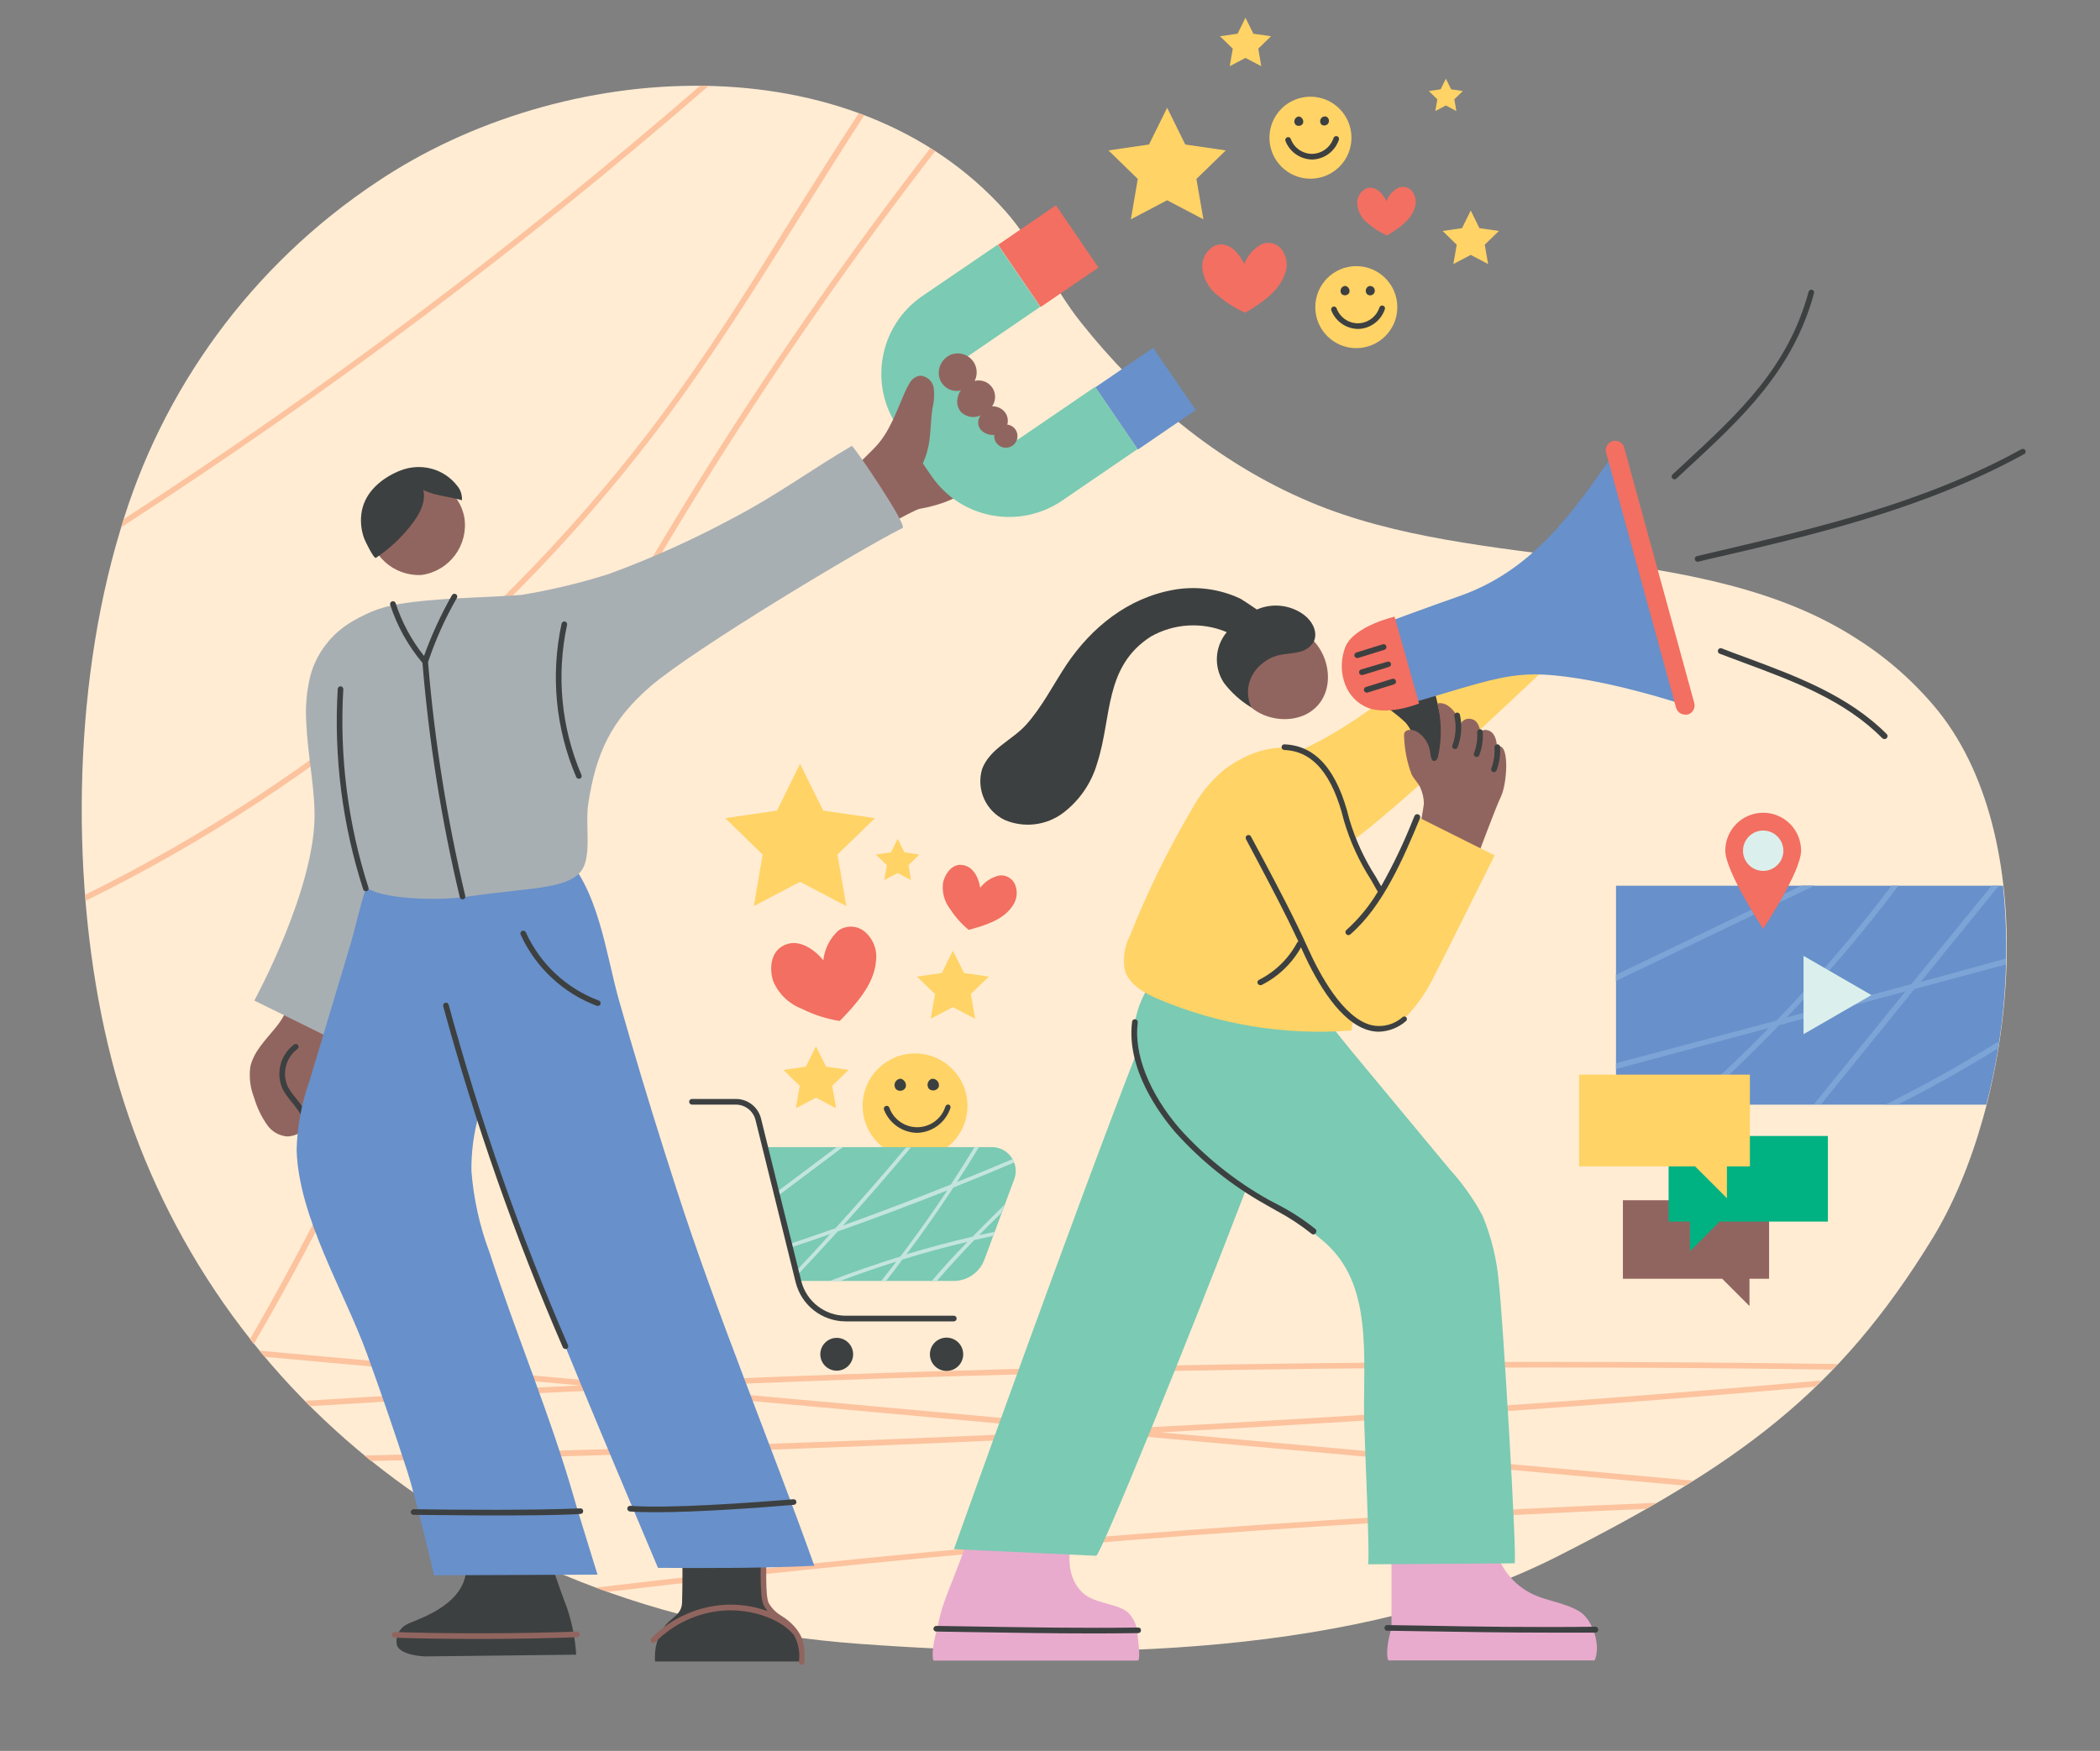 <svg overflow="hidden" viewBox="0, 0, 256, 213.49" id="9890f9c8-d443-4f24-84e6-8de53ec82c8b" xmlns="http://www.w3.org/2000/svg" xmlns:xlink="http://www.w3.org/1999/xlink" xmlns:xml="http://www.w3.org/XML/1998/namespace" version="1.1"><rect x="0" y="0" width="256" height="213.49" fill="#808080" stroke="none"/><defs /><g id="Layer_3"><g id="Layer_4"><path d="M14.62 64.8 C8.76 84.2 8.62 108.26 13.14 127.31 C22.14 165.44 54.95 196.8 104.77 200.44 C133.1 202.5 165.77 201.94 189.77 189.82 C211.92 178.59 224.06 169.82 235.59 150.98 C245.52 134.77 249.32 103.1 236.32 86.75 C233.469 83.237 230.061 80.217 226.23 77.81 C207.45 65.75 180.44 69.93 159.8 61.25 C148.16 56.36 138.88 48.25 131.8 39.35 C128.36 35.06 126.21 29.86 122.59 25.77 C104 4.91 68.53 7 45.93 22.2 C30.793 32.26 19.702 47.35 14.62 64.8 z" style="fill:#FFECD3;" /><path d="M74.05 194.1 C116.05 189.1 158.38 185.75 200.65 183.98 L201.94 183.24 C158.76 185.01 115.55 188.47 72.61 193.58 z" style="fill:#FCC39E;" /><path d="M223.37 167 C223.59 166.78 223.8 166.55 224.02 166.32 C174.7 165.59 125.08 166.38 75.71 168.69 L31.62 164.69 L32.24 165.44 L70.72 168.93 C59.513 169.477 48.317 170.103 37.13 170.81 L37.78 171.46 C50.393 170.667 63.033 169.973 75.7 169.38 L131.7 174.47 C103.98 175.803 74.88 176.803 44.4 177.47 L45.22 178.14 C77.22 177.473 107.68 176.393 136.6 174.9 L205.38 181.15 L206.38 180.54 L141.48 174.65 C169.4 173.177 195.993 171.323 221.26 169.09 L222.04 168.33 C195.047 170.717 166.58 172.677 136.64 174.21 L80.76 169.14 C128.25 167 176 166.31 223.37 167 z" style="fill:#FCC39E;" /><path d="M85.37 10.44 C63.194 29.669 39.708 47.332 15.08 63.3 C14.97 63.64 14.87 63.99 14.76 64.3 C39.878 48.063 63.818 30.071 86.4 10.46 z" style="fill:#FCC39E;" /><path d="M65.25 95.35 C79.072 68.249 95.392 42.498 114 18.43 L113.41 18.06 C94.801 42.138 78.474 67.895 64.64 95 C60.4 103.36 56.31 112 52.35 120.3 C45.53 134.67 38.58 149.3 30.47 163.3 C30.62 163.5 30.77 163.69 30.93 163.88 C39.11 149.88 46.11 135.1 52.93 120.64 C56.93 112.27 61 103.66 65.25 95.35 z" style="fill:#FCC39E;" /><path d="M83.13 48.38 C88.13 41.38 92.83 33.93 97.35 26.7 C99.98 22.5 102.64 18.25 105.35 14.06 L104.69 13.81 C101.96 17.97 99.33 22.17 96.69 26.34 C92.25 33.55 87.59 41 82.57 48 C63.87 73.968 39.081 94.948 10.38 109.1 L10.44 109.84 C39.349 95.634 64.315 74.525 83.13 48.38 z" style="fill:#FCC39E;" /><path d="M244.18 108 L197 108 L197 134.7 L242.14 134.7 C244.398 125.991 245.089 116.951 244.18 108 z" style="fill:#6890CA;" /><path d="M231.39 134.68 C235.543 132.567 239.6 130.287 243.56 127.84 L243.71 126.94 C239.21 129.74 234.59 132.32 229.85 134.68 z" style="fill:#7CA4D6;" /><path d="M234.15 119.72 L243.67 108 L242.78 108 L233 120 L217.8 124.06 C222.644 118.97 227.195 113.608 231.43 108 L230.57 108 C226.225 113.746 221.551 119.235 216.57 124.44 L197 129.64 L197 130.35 L215.62 125.35 C212.487 128.557 209.24 131.657 205.88 134.65 L206.88 134.65 C210.34 131.563 213.673 128.35 216.88 125.01 L232.26 120.9 L221.12 134.65 L222 134.65 L233.38 120.6 L244.52 117.6 C244.52 117.36 244.52 117.12 244.52 116.88 z" style="fill:#7CA4D6;" /><path d="M219.62 107.98 L196.99 118.86 L196.99 119.62 L221.21 107.98 L219.62 107.98 z" style="fill:#7CA4D6;" /><path d="M228.13 121.33 L219.86 116.55 L219.86 126.1 L228.13 121.33 z" style="fill:#DBF0EC;" /><path d="M215.66 146.35 L197.84 146.35 L197.84 155.92 L209.94 155.92 L213.27 159.25 L213.27 155.92 L215.66 155.92 L215.66 146.35 z" style="fill:#91655F;" /><path d="M203.41 138.51 L222.83 138.51 L222.83 148.95 L209.64 148.95 L206.02 152.57 L206.02 148.95 L203.41 148.95 L203.41 138.51 z" style="fill:#00B282;" /><path d="M213.32 131.03 L192.5 131.03 L192.5 142.22 L206.64 142.22 L210.52 146.1 L210.52 142.22 L213.32 142.22 L213.32 131.03 z" style="fill:#FFD365;" /><path d="M219.56 103.72 C219.56 106.28 214.94 113.26 214.94 113.26 C214.94 113.26 210.32 106.26 210.32 103.72 C210.32 101.168 212.388 99.1 214.94 99.1 C217.492 99.1 219.56 101.168 219.56 103.72 z" style="fill:#F26F61;" /><path d="M217.4 103.72 C217.406 105.079 216.309 106.184 214.95 106.19 C213.591 106.196 212.486 105.099 212.48 103.74 C212.475 102.381 213.571 101.276 214.93 101.27 C214.933 101.27 214.937 101.27 214.94 101.27 C216.295 101.27 217.394 102.365 217.4 103.72 z" style="fill:#DBF0EC;" /><path d="M169.63 198.51 C169.63 197.51 169.63 196.15 169.63 194.82 C169.63 191.82 169.63 188.82 169.63 188.37 L182.2 188.46 C182.754 191.113 184.541 193.342 187.01 194.46 C188.77 195.25 190.82 195.46 192.5 196.46 C194.18 197.46 195.2 200.66 194.39 202.46 L169.23 202.46 C168.81 201.23 169.54 198.82 169.63 198.51 z" style="fill:#E8ABCD;" /><path d="M194.47 198.35 C187.37 198.44 180.12 198.35 173.12 198.21 L169.18 198.15 C168.989 198.117 168.809 198.246 168.776 198.436 C168.743 198.627 168.872 198.807 169.062 198.84 C169.101 198.847 169.141 198.847 169.18 198.84 L173.11 198.9 C178.31 198.99 183.64 199.07 188.94 199.07 C190.79 199.07 192.65 199.07 194.49 199.07 C194.679 199.065 194.83 198.909 194.83 198.72 C194.847 198.533 194.709 198.368 194.522 198.351 C194.505 198.349 194.487 198.349 194.47 198.35 z" style="fill:#3D4040;" /><path d="M114.29 198.47 L114.29 198.47 C114.471 197.42 114.739 196.386 115.09 195.38 C115.85 193.23 117.52 189.38 118.09 187.16 C119.79 187.38 128.09 188.1 130.47 188.27 C130.24 190.47 130.31 192.42 131.78 194.01 C133.25 195.6 135.89 195.37 137.47 196.57 C138.226 197.316 138.66 198.328 138.68 199.39 C138.68 199.66 139.12 202.48 138.68 202.48 L113.78 202.48 C113.43 201.14 114.29 198.47 114.29 198.47 z" style="fill:#E8ABCD;" /><path d="M133.26 199.17 C128.32 199.17 123.52 199.09 118.52 199.01 L114.13 198.94 C113.941 198.935 113.79 198.779 113.79 198.59 C113.805 198.405 113.955 198.259 114.14 198.25 L118.53 198.32 C125.36 198.43 131.81 198.54 138.74 198.45 C138.916 198.433 139.072 198.562 139.089 198.738 C139.091 198.755 139.091 198.773 139.09 198.79 C139.09 198.978 138.938 199.13 138.75 199.13 C136.89 199.16 135.06 199.17 133.26 199.17 z" style="fill:#3D4040;" /><path d="M182.73 156.58 C182.509 153.708 181.834 150.89 180.73 148.23 C179.633 146.19 178.29 144.292 176.73 142.58 C172.77 137.82 168.817 133.057 164.87 128.29 C161.21 123.88 159.19 120.4 153.87 117.91 C150.61 116.38 146.65 114.78 143.37 116.91 C140.729 118.666 138.922 121.427 138.37 124.55 C138.136 125.909 138.163 127.301 138.45 128.65 C131.09 147.5 116.88 187.22 116.29 188.89 L133.63 189.7 C134.14 189.7 144.69 163.84 151.93 144.94 C152.42 145.28 152.93 145.59 153.37 145.94 C156.26 147.79 159.32 149.45 161.83 151.79 C162.04 152 162.25 152.2 162.45 152.42 C167.56 157.96 166.01 166.94 166.33 174.12 C166.33 175.2 167.06 190.74 166.75 190.74 L184.63 190.62 C185 190.54 183.15 159.86 182.73 156.58 z" style="fill:#7BCAB3;" /><path d="M160.11 150.52 C160.025 150.519 159.943 150.487 159.88 150.43 C158.547 149.365 157.118 148.428 155.61 147.63 L154.26 146.86 C150.133 144.545 146.416 141.565 143.26 138.04 C141.42 135.91 137.26 130.34 138.01 124.57 C138.035 124.384 138.207 124.254 138.393 124.279 C138.395 124.279 138.398 124.28 138.4 124.28 C138.586 124.306 138.718 124.473 138.7 124.66 C138.19 128.47 140.09 133.3 143.78 137.59 C146.891 141.056 150.55 143.988 154.61 146.27 L156 147 C157.549 147.817 159.016 148.782 160.38 149.88 C160.507 150.015 160.507 150.225 160.38 150.36 C160.319 150.452 160.22 150.511 160.11 150.52 z" style="fill:#3D4040;" /><path d="M190.82 79.2 C183.47 86.2 164 104.58 162.82 103.51 C161.28 102.1 155.06 92.76 156.27 92.37 C163.73 89.91 173.22 82.11 180.32 75.37 C183.4 72.42 192.25 77.83 190.82 79.2 z" style="fill:#FFD365;" /><path d="M174.14 94.42 C174.27 94.76 176.64 94.07 176.88 94.03 C176.292 90.327 175.517 86.655 174.56 83.03 C172.004 83.538 169.479 84.196 167 85 C168.561 85.837 170.009 86.868 171.31 88.07 C172.5 89.33 173.92 93.74 174.14 94.42 z" style="fill:#3D4040;" /><path d="M157.55 76.67 L157.17 76.6 C153.28 76.06 149.68 80.6 151.08 84.26 C152.48 87.92 158.18 88.92 160.72 85.92 C163.26 82.92 161.39 77.46 157.55 76.67 z" style="fill:#91655F;" /><path d="M159 75 C157.336 73.749 155.129 73.489 153.22 74.32 C152.36 73.73 151.34 73.06 151.15 72.97 C148.607 71.787 145.759 71.424 143 71.93 C137.49 72.93 133.07 76.49 130 81.06 C128.41 83.46 127 86.26 125.07 88.39 C123.38 90.25 120.68 91.27 119.73 93.75 C118.981 96.229 120.159 98.883 122.5 99.99 C124.848 100.982 127.547 100.655 129.59 99.13 C131.612 97.595 133.079 95.443 133.77 93 C135.57 87.4 134.58 81.31 140.27 77.63 C143.108 76.01 146.54 75.806 149.55 77.08 C148.077 78.835 147.934 81.35 149.2 83.26 C150.112 84.464 151.246 85.482 152.54 86.26 C151.695 84.432 152.202 82.264 153.77 81 C154.376 80.464 155.104 80.083 155.89 79.89 C156.67 79.71 157.48 79.7 158.25 79.52 C159.046 79.393 159.745 78.921 160.16 78.23 C160.68 77.09 160 75.77 159 75 z" style="fill:#3D4040;" /><path d="M182.79 91 C182.26 91 182.52 92.29 182.46 92.36 C182.4 92.43 183 89 181 89 C180 89 180.46 91.7 180.54 91 C180.67 89.7 180.43 88 179.54 87.73 C178.958 87.475 178.28 87.739 178.025 88.321 C178.008 88.36 177.993 88.399 177.98 88.44 C177.858 87.687 177.509 86.989 176.98 86.44 C175.98 85.44 175.23 85.8 175.23 85.79 C175.748 87.888 175.779 90.078 175.32 92.19 C175.292 92.345 175.23 92.491 175.14 92.62 C175.044 92.757 174.871 92.818 174.71 92.77 C174.41 92.66 174.36 91.77 174.31 91.52 C174.205 90.941 173.95 90.4 173.57 89.95 C173.408 89.74 173.216 89.554 173 89.4 C172.783 89.227 172.53 89.104 172.26 89.04 C171.87 88.94 171.31 88.98 171.18 89.44 C171.145 89.638 171.145 89.841 171.18 90.04 C171.246 91.538 171.549 93.017 172.08 94.42 C172.37 95 172.85 95.42 173.13 96.01 C173.42 96.637 173.573 97.319 173.58 98.01 C173.294 100.083 172.815 102.126 172.15 104.11 C173.32 104.43 179.43 106.2 179.47 106.11 C180.35 103.84 182.24 98.68 182.98 97.11 C183.72 95.54 184 91 182.79 91 z" style="fill:#91655F;" /><path d="M177.55 86.9 C177.366 86.939 177.249 87.12 177.289 87.303 C177.289 87.306 177.29 87.308 177.29 87.31 C177.561 88.501 177.478 89.746 177.05 90.89 C176.983 91.066 177.071 91.262 177.247 91.329 C177.248 91.329 177.249 91.33 177.25 91.33 C177.289 91.34 177.331 91.34 177.37 91.33 C177.513 91.334 177.642 91.245 177.69 91.11 C178.176 89.833 178.27 88.441 177.96 87.11 C177.899 86.944 177.721 86.853 177.55 86.9 z" style="fill:#3D4040;" /><path d="M180.76 89.25 C180.767 89.073 180.629 88.925 180.453 88.918 C180.435 88.917 180.417 88.918 180.4 88.92 C180.211 88.931 180.064 89.09 180.07 89.28 C180.131 90.158 179.998 91.039 179.68 91.86 C179.621 92.042 179.719 92.238 179.9 92.3 L180.01 92.3 C180.157 92.298 180.287 92.207 180.34 92.07 C180.674 91.169 180.817 90.209 180.76 89.25 z" style="fill:#3D4040;" /><path d="M182.87 91.09 C182.877 90.913 182.739 90.765 182.563 90.758 C182.545 90.757 182.527 90.758 182.51 90.76 C182.321 90.771 182.174 90.93 182.18 91.12 C182.241 91.997 182.111 92.877 181.8 93.7 C181.735 93.876 181.825 94.072 182.001 94.137 C182.004 94.138 182.007 94.139 182.01 94.14 L182.12 94.14 C182.267 94.138 182.397 94.047 182.45 93.91 C182.784 93.009 182.927 92.049 182.87 91.09 z" style="fill:#3D4040;" /><path d="M172.68 99.54 C171.41 102.7 169.961 105.785 168.34 108.78 C166.511 105.938 165.088 102.855 164.11 99.62 C163.656 97.349 162.684 95.214 161.27 93.38 C160.674 92.7 159.932 92.163 159.1 91.81 C156.1 90.33 152.24 91.62 149.28 93.81 C147.614 95.199 146.232 96.897 145.21 98.81 C142.348 103.691 139.861 108.782 137.77 114.04 C137.082 115.343 136.853 116.841 137.12 118.29 C137.65 120.08 139.5 121.1 141.22 121.83 C148.645 124.965 156.714 126.275 164.75 125.65 C164.83 125.17 164.9 124.71 164.97 124.24 C165.896 124.965 167.034 125.369 168.21 125.39 C169.042 125.356 169.846 125.078 170.52 124.59 C170.932 124.34 171.314 124.045 171.66 123.71 C172.894 122.363 173.931 120.848 174.74 119.21 C175.47 117.84 182.2 104.3 182.2 104.3 z" style="fill:#FFD365;" /><path d="M196.93 55 C191.79 62.45 186.87 69.54 177.93 72.68 C175.02 73.68 168.62 76.05 168.62 76.05 L171.74 85.81 C171.74 85.81 176.29 84.49 177.87 84 C181.32 83 184.43 82.07 188.05 82.25 C195.45 82.61 205.41 85.98 205.41 85.98 z" style="fill:#6890CA;" /><path d="M164 78.89 C163 81.47 163.73 84.79 166.34 86.12 C168.95 87.45 172.99 85.78 172.99 85.78 L170 75.19 C170 75.19 165.06 76.32 164 78.89 z" style="fill:#F26F61;" /><path d="M221.14 35.75 C221.19 35.568 221.082 35.38 220.9 35.33 C220.718 35.28 220.53 35.388 220.48 35.57 C217.96 44.84 212.05 50.3 205.21 56.63 L203.88 57.86 C203.747 57.996 203.747 58.214 203.88 58.35 C204.016 58.483 204.234 58.483 204.37 58.35 L205.7 57.11 C212.31 51 218.57 45.21 221.14 35.75 z" style="fill:#3D4040;" /><path d="M246.9 54.91 C246.808 54.743 246.599 54.681 246.43 54.77 C234.34 61.41 221.43 64.4 207.87 67.57 L206.87 67.81 C206.691 67.843 206.572 68.014 206.604 68.194 C206.606 68.202 206.608 68.211 206.61 68.22 C206.643 68.376 206.78 68.489 206.94 68.49 L207 68.49 L208 68.25 C221.06 65.25 234.56 62.07 246.73 55.38 C246.903 55.307 246.984 55.108 246.912 54.935 C246.908 54.926 246.904 54.918 246.9 54.91 z" style="fill:#3D4040;" /><path d="M212.79 80.15 C211.79 79.79 210.86 79.44 209.92 79.07 C209.748 78.983 209.537 79.052 209.45 79.224 C209.362 79.397 209.432 79.607 209.604 79.695 C209.625 79.705 209.647 79.714 209.67 79.72 L212.55 80.8 C218.62 83.05 224.89 85.38 229.46 90.01 C229.527 90.075 229.617 90.111 229.71 90.11 C229.819 90.124 229.928 90.083 230 90 C230.135 89.87 230.139 89.655 230.009 89.519 C230.006 89.516 230.003 89.513 230 89.51 C225.28 84.78 218.93 82.43 212.79 80.15 z" style="fill:#3D4040;" /><path d="M169 78.79 C168.954 78.614 168.773 78.509 168.597 78.555 C168.591 78.557 168.586 78.558 168.58 78.56 L165.35 79.56 C165.17 79.618 165.068 79.808 165.12 79.99 C165.161 80.137 165.298 80.236 165.45 80.23 L165.55 80.23 L168.77 79.23 C168.955 79.173 169.058 78.977 169.001 78.792 C169 78.791 169 78.791 169 78.79 z" style="fill:#3D4040;" /><path d="M169.57 80.91 C169.512 80.73 169.322 80.628 169.14 80.68 L165.92 81.63 C165.74 81.688 165.638 81.878 165.69 82.06 C165.731 82.208 165.866 82.311 166.02 82.31 L166.11 82.31 L169.34 81.31 C169.506 81.253 169.605 81.082 169.57 80.91 z" style="fill:#3D4040;" /><path d="M170.16 83 C170.102 82.82 169.912 82.718 169.73 82.77 L166.5 83.77 C166.318 83.834 166.221 84.034 166.285 84.216 C166.333 84.351 166.457 84.444 166.6 84.45 L166.7 84.45 L169.92 83.45 C170.103 83.407 170.216 83.223 170.172 83.041 C170.169 83.027 170.165 83.013 170.16 83 z" style="fill:#3D4040;" /><path d="M206.53 85.69 L198.03 54.69 C197.921 54.064 197.326 53.645 196.7 53.754 C196.075 53.862 195.655 54.458 195.764 55.083 C195.776 55.154 195.795 55.223 195.82 55.29 L204.32 86.29 C204.455 86.786 204.906 87.13 205.42 87.13 C205.523 87.145 205.627 87.145 205.73 87.13 C206.343 86.963 206.705 86.332 206.538 85.719 C206.536 85.709 206.533 85.7 206.53 85.69 z" style="fill:#F26F61;" /><path d="M171 124 C169.967 124.931 168.547 125.304 167.19 125 C163.74 124.16 160.87 118.8 159.47 115.68 C157.81 111.99 155.89 108.36 154.02 104.84 L152.5 102 C152.416 101.832 152.212 101.764 152.044 101.848 C152.043 101.849 152.041 101.849 152.04 101.85 C151.869 101.939 151.802 102.149 151.89 102.32 C152.38 103.26 152.89 104.19 153.38 105.13 C155.04 108.27 156.75 111.51 158.28 114.79 C158.217 114.82 158.164 114.869 158.13 114.93 C157.089 116.877 155.477 118.458 153.51 119.46 C153.334 119.525 153.244 119.721 153.309 119.897 C153.309 119.898 153.31 119.899 153.31 119.9 C153.362 120.031 153.489 120.118 153.63 120.12 L153.76 120.12 C155.8 119.105 157.487 117.498 158.6 115.51 L158.8 115.96 C160.58 119.9 163.44 124.79 166.99 125.66 C167.346 125.75 167.712 125.797 168.08 125.8 C169.294 125.765 170.46 125.313 171.38 124.52 C171.529 124.406 171.557 124.192 171.443 124.043 C171.442 124.042 171.441 124.041 171.44 124.04 C171.321 123.924 171.138 123.907 171 124 z" style="fill:#3D4040;" /><path d="M172.89 99.3 C172.716 99.23 172.517 99.309 172.44 99.48 L172.31 99.78 C171.191 102.628 169.874 105.395 168.37 108.06 C168.16 107.68 167.94 107.3 167.72 106.92 C166.321 104.751 165.236 102.394 164.5 99.92 C163.03 93.92 160.44 90.92 156.59 90.76 C156.408 90.743 156.248 90.877 156.231 91.059 C156.23 91.069 156.23 91.079 156.23 91.09 C156.224 91.28 156.371 91.439 156.56 91.45 C160.07 91.58 162.45 94.45 163.84 100.09 C164.586 102.624 165.691 105.038 167.12 107.26 C167.39 107.72 167.65 108.19 167.91 108.65 L167.97 108.72 C166.93 110.474 165.629 112.059 164.11 113.42 C163.978 113.553 163.978 113.767 164.11 113.9 C164.176 113.975 164.27 114.019 164.37 114.02 C164.454 114.023 164.536 113.994 164.6 113.94 C168.6 110.52 171.14 104.47 172.99 100.05 L173.11 99.75 C173.178 99.575 173.092 99.378 172.917 99.309 C172.908 99.306 172.899 99.303 172.89 99.3 z" style="fill:#3D4040;" /><path d="M32.62 137.24 C33.183 138.008 34.051 138.493 35 138.57 C36.17 138.554 37.224 137.859 37.7 136.79 C38.37 135.45 41.21 122.16 41.12 122.13 L35.69 120.41 C35.483 122.258 34.723 124.001 33.51 125.41 C32.35 126.84 30.91 128.23 30.51 130.11 C30.345 131.387 30.51 132.685 30.99 133.88 C31.34 135.084 31.891 136.22 32.62 137.24 z" style="fill:#91655F;" /><path d="M36.74 134.77 C36.53 134.47 36.31 134.19 36.08 133.91 C35.727 133.501 35.41 133.062 35.13 132.6 C34.328 130.958 34.811 128.977 36.28 127.89 C36.424 127.766 36.439 127.549 36.315 127.405 C36.191 127.261 35.974 127.246 35.83 127.37 C34.108 128.674 33.562 131.02 34.53 132.95 C34.827 133.439 35.161 133.903 35.53 134.34 C35.75 134.61 35.97 134.88 36.17 135.17 C36.704 135.808 36.97 136.63 36.91 137.46 C36.88 137.65 37.01 137.829 37.2 137.86 L37.2 137.86 C37.37 137.862 37.515 137.738 37.54 137.57 C37.647 136.568 37.36 135.564 36.74 134.77 z" style="fill:#3D4040;" /><path d="M37.34 88.18 C37.5 91.76 38.25 95.47 38.34 98.79 C38.67 108 31 122 31 122 C31 122 41.71 127.26 42.64 127.77 C42.78 127.84 47.7 113.37 48.17 111.67 C49.99 105.01 51.55 73.93 47.17 74.37 C42.721 74.889 39.031 78.053 37.84 82.37 C37.375 84.269 37.207 86.229 37.34 88.18 z" style="fill:#A8AFB3;" /><path d="M114.39 50.74 L119.31 58.23 C119.31 58.23 118.12 60.97 112.09 62.05 C111.31 62.19 104.91 65.87 104.91 65.87 L102.59 62.32 z" style="fill:#91655F;" /><rect x="135.34" y="43.98" width="8.54" height="9.19" transform="matrix(0.826, -0.564, 0.564, 0.826, -3.07, 87.23)" style="fill:#6890CA;" /><rect x="123.48" y="26.61" width="8.54" height="9.19" transform="matrix(0.826, -0.564, 0.564, 0.826, 4.67, 77.51)" style="fill:#F26F61;" /><path d="M112.43 36.1 C107.21 39.68 105.869 46.807 109.43 52.04 L113.55 58.04 C117.123 63.264 124.252 64.606 129.48 61.04 L138.68 54.75 L133.5 47.17 L124.3 53.45 C123.26 54.157 121.846 53.893 121.13 52.86 L117.02 46.86 C116.314 45.824 116.578 44.412 117.61 43.7 L126.81 37.41 L121.63 29.83 z" style="fill:#7BCAB3;" /><path d="M110.87 46.74 C111.125 46.253 111.589 45.91 112.13 45.81 C112.989 45.831 113.708 46.469 113.83 47.32 C113.927 48.15 113.872 48.99 113.67 49.8 C113.44 51.31 113.49 52.85 113.19 54.35 C112.37 58.54 109.37 60.35 106.06 62.45 C105.62 61.72 103.67 58.74 103.24 57.81 C104.42 56.81 105.48 55.75 106.56 54.66 C108.48 52.74 109.32 50.01 110.43 47.56 C110.559 47.278 110.706 47.004 110.87 46.74 z" style="fill:#91655F;" /><path d="M49.5 198.12 C48.608 198.617 48.158 199.648 48.4 200.64 C48.85 201.86 51.77 201.97 51.77 201.97 L70.24 201.76 C70.123 199.829 69.75 197.922 69.13 196.09 C67.272 191.149 65.683 186.112 64.37 181 C62.69 181 55.17 181.51 55.17 181.51 C55.17 181.51 57.07 189.88 56.79 191.83 C56.18 196.09 50.33 197.57 49.5 198.12 z" style="fill:#3D4040;" /><path d="M58.29 199.84 C54.74 199.84 51.21 199.79 48.09 199.69 C47.901 199.679 47.754 199.52 47.76 199.33 C47.765 199.146 47.916 199 48.1 199 L48.1 199 C54.9 199.22 63.62 199.2 70.32 198.94 C70.507 198.929 70.668 199.072 70.68 199.259 C70.68 199.263 70.68 199.266 70.68 199.27 C70.68 199.461 70.531 199.619 70.34 199.63 C66.72 199.77 62.49 199.84 58.29 199.84 z" style="fill:#91655F;" /><path d="M93.08 194.63 C93.079 195.048 93.178 195.459 93.37 195.83 C93.883 196.531 94.573 197.083 95.37 197.43 C98.13 198.9 97.67 202.59 97.67 202.59 L79.86 202.59 C79.715 200.994 80.175 199.402 81.15 198.13 C82.02 197.13 83.15 196.82 83.15 195.29 C83.26 191.74 83.15 183.97 83.15 183.97 L93.15 184.24 C92.91 184.22 93.08 194.48 93.08 194.63 z" style="fill:#3D4040;" /><path d="M96.79 198.27 C96.352 197.801 95.854 197.391 95.31 197.05 C94.636 196.671 94.079 196.114 93.7 195.44 C93.29 194.6 93.4 190.85 93.48 188.12 C93.48 186.43 93.57 184.98 93.48 184.12 C93.481 183.943 93.339 183.799 93.162 183.798 C93.148 183.797 93.134 183.798 93.12 183.8 C92.938 183.805 92.794 183.956 92.799 184.139 C92.799 184.146 92.799 184.153 92.8 184.16 C92.8 184.96 92.8 186.47 92.8 188.07 C92.69 191.96 92.65 194.79 93.09 195.71 C93.219 195.972 93.38 196.217 93.57 196.44 C91.875 195.836 90.076 195.578 88.28 195.68 C84.928 195.908 81.774 197.352 79.41 199.74 C79.275 199.87 79.27 200.085 79.401 200.221 C79.404 200.224 79.407 200.227 79.41 200.23 C79.475 200.291 79.561 200.327 79.65 200.33 C79.745 200.328 79.834 200.288 79.9 200.22 C82.145 197.95 85.144 196.581 88.33 196.37 C91.57 196.17 95.07 197.37 96.65 199.22 C96.673 199.251 96.704 199.275 96.74 199.29 C97.328 200.301 97.557 201.482 97.39 202.64 C97.379 202.822 97.517 202.978 97.699 202.989 C97.706 202.99 97.713 202.99 97.72 202.99 L97.72 202.99 C97.908 202.996 98.064 202.848 98.07 202.66 C98.07 202.66 98.07 202.66 98.07 202.66 C98.14 200.77 98 199.62 96.79 198.27 z" style="fill:#91655F;" /><path d="M82.47 145 L80.94 140.22 C79.04 134.22 77.22 128.163 75.48 122.05 C73.83 116.27 73 108.22 68.4 103.86 C65.56 101.17 50.68 100.62 48.09 102.57 C44.78 105.07 43.87 111.33 42.72 115.16 L37.72 131.83 C36.753 134.535 36.226 137.378 36.16 140.25 C36.42 148.48 41.97 157.45 44.74 165.09 C46.467 169.85 48.11 174.637 49.67 179.45 C50.62 182.38 52.92 192.08 52.92 192.08 L72.84 192 C72.84 192 70.33 183.9 70.1 183.07 C67.18 172.77 62.97 162.9 59.68 152.72 C58.478 149.534 57.734 146.195 57.47 142.8 C57.438 140.475 57.745 138.157 58.38 135.92 C60.16 141.46 61.63 145.92 62.05 146.92 C67.81 161.92 73.88 176.15 80.21 191.17 C86.12 191.22 93.21 191.22 99.27 190.92 C93.92 175.92 87.37 160.21 82.47 145 z" style="fill:#6890CA;" /><path d="M103.85 54.36 C98.74 57.36 94.73 60.36 89.46 63.12 C84.539 65.778 79.432 68.077 74.18 70 C70.702 71.1 67.15 71.949 63.55 72.54 C59.2 72.87 54.78 72.87 50.47 73.39 C49.82 73.47 49.17 73.56 48.53 73.67 C46.332 74.026 44.245 74.881 42.43 76.17 C40.61 77.78 41.43 83.31 41.43 85.65 C41.28 90.73 43.81 107.27 44.56 108.09 C45.91 109.54 52.92 109.92 56.88 109.34 C65.17 108.1 70.41 108.56 71.35 105.16 C71.96 102.93 71.35 100.29 71.72 97.95 C72.66 91.82 74.51 87.82 79.32 83.67 C84.65 79.09 105.1 66.83 110.03 64.38 C110.62 64.05 104.56 55.05 103.85 54.36 z" style="fill:#A8AFB3;" /><path d="M56.61 63.11 C57.121 66.457 54.822 69.584 51.475 70.095 C51.44 70.1 51.405 70.105 51.37 70.11 C47.978 70.279 45.09 67.666 44.921 64.274 C44.921 64.266 44.92 64.258 44.92 64.25 C44.9 57.31 55.32 56.35 56.61 63.11 z" style="fill:#91655F;" /><path d="M55.73 59.23 C55.089 58.403 54.24 57.761 53.27 57.37 C51.785 56.784 50.129 56.806 48.66 57.43 C46.54 58.31 44.57 59.93 44.11 62.29 C43.903 63.404 43.996 64.554 44.38 65.62 C44.48 65.92 45.58 68.19 45.83 68.02 C47.529 66.883 49.027 65.471 50.26 63.84 C51.16 62.66 51.95 61.19 51.6 59.75 C53.14 60.49 54.74 60.52 56.31 61 C56.357 60.357 56.149 59.721 55.73 59.23 z" style="fill:#3D4040;" /><path d="M68.61 164.28 C68.667 164.4 68.787 164.478 68.92 164.48 C68.97 164.489 69.02 164.489 69.07 164.48 C69.243 164.399 69.318 164.194 69.24 164.02 C63.403 150.546 58.54 136.67 54.69 122.5 C54.644 122.324 54.463 122.219 54.287 122.265 C54.281 122.267 54.276 122.268 54.27 122.27 C54.089 122.318 53.981 122.505 54.029 122.686 C54.029 122.687 54.03 122.689 54.03 122.69 C57.894 136.883 62.766 150.781 68.61 164.28 z" style="fill:#3D4040;" /><path d="M73 122 C69.045 120.52 65.843 117.526 64.1 113.68 C64.019 113.507 63.814 113.432 63.64 113.51 C63.469 113.587 63.393 113.789 63.47 113.96 C63.47 113.96 63.47 113.96 63.47 113.96 C65.299 117.973 68.643 121.097 72.77 122.65 L72.89 122.65 C73.035 122.649 73.163 122.557 73.21 122.42 C73.258 122.247 73.168 122.065 73 122 z" style="fill:#3D4040;" /><path d="M70.73 183.92 C65.3 184.16 55.61 184.11 50.42 184.02 C50.236 184.034 50.089 184.177 50.07 184.36 C50.07 184.549 50.221 184.705 50.41 184.71 C52.8 184.71 56.14 184.78 59.59 184.78 C63.59 184.78 67.82 184.78 70.76 184.6 C70.942 184.6 71.09 184.453 71.091 184.271 C71.091 184.264 71.09 184.257 71.09 184.25 C71.097 184.073 70.959 183.925 70.783 183.918 C70.765 183.917 70.748 183.918 70.73 183.92 z" style="fill:#3D4040;" /><path d="M97.08 183.12 C97.07 182.938 96.915 182.798 96.733 182.808 C96.725 182.808 96.718 182.809 96.71 182.81 C91.31 183.25 81.54 183.96 76.84 183.61 C76.653 183.593 76.488 183.731 76.471 183.918 C76.471 183.922 76.47 183.926 76.47 183.93 C76.459 184.12 76.6 184.284 76.79 184.3 C77.68 184.37 78.74 184.39 79.91 184.39 C85.04 184.39 92.35 183.86 96.77 183.49 C96.952 183.48 97.092 183.325 97.082 183.143 C97.082 183.135 97.081 183.128 97.08 183.12 z" style="fill:#3D4040;" /><path d="M52.18 80.74 C53.087 78.015 54.267 75.389 55.7 72.9 C55.791 72.742 55.736 72.54 55.578 72.45 C55.572 72.446 55.566 72.443 55.56 72.44 C55.391 72.351 55.182 72.413 55.09 72.58 C53.748 74.945 52.611 77.421 51.69 79.98 C50.154 78.05 48.978 75.858 48.22 73.51 C48.139 73.335 47.931 73.258 47.755 73.339 C47.607 73.408 47.526 73.57 47.56 73.73 C48.405 76.328 49.743 78.738 51.5 80.83 C52.291 90.455 53.812 100.006 56.05 109.4 C56.087 109.552 56.223 109.66 56.38 109.66 L56.47 109.66 C56.654 109.611 56.764 109.425 56.72 109.24 C54.492 99.868 52.974 90.341 52.18 80.74 z" style="fill:#3D4040;" /><path d="M41.85 84.05 C41.861 83.86 41.719 83.696 41.53 83.68 C41.342 83.679 41.186 83.823 41.17 84.01 C40.68 92.272 41.731 100.553 44.27 108.43 C44.31 108.573 44.441 108.671 44.59 108.67 C44.626 108.679 44.664 108.679 44.7 108.67 C44.879 108.613 44.978 108.422 44.921 108.243 C44.921 108.242 44.92 108.241 44.92 108.24 C42.413 100.435 41.372 92.234 41.85 84.05 z" style="fill:#3D4040;" /><path d="M70.87 94.47 C68.414 88.703 67.806 82.317 69.13 76.19 C69.168 76.006 69.053 75.825 68.87 75.78 C68.686 75.742 68.505 75.857 68.46 76.04 C67.105 82.307 67.727 88.841 70.24 94.74 C70.292 94.866 70.414 94.948 70.55 94.95 C70.596 94.959 70.644 94.959 70.69 94.95 C70.869 94.876 70.954 94.672 70.88 94.493 C70.877 94.485 70.874 94.478 70.87 94.47 z" style="fill:#3D4040;" /><path d="M170.34 37.45 C170.34 40.211 168.101 42.45 165.34 42.45 C162.579 42.45 160.34 40.211 160.34 37.45 C160.34 34.689 162.579 32.45 165.34 32.45 C168.101 32.45 170.34 34.689 170.34 37.45 z" style="fill:#FFD365;" /><path d="M168.59 37.27 C168.412 37.212 168.219 37.309 168.161 37.487 C168.161 37.488 168.16 37.489 168.16 37.49 C167.795 38.61 166.767 39.381 165.59 39.42 C164.409 39.44 163.345 38.71 162.94 37.6 C162.875 37.424 162.679 37.334 162.503 37.399 C162.502 37.399 162.501 37.4 162.5 37.4 C162.323 37.466 162.23 37.661 162.29 37.84 C162.811 39.187 164.096 40.085 165.54 40.11 L165.61 40.11 C167.077 40.052 168.355 39.093 168.82 37.7 C168.881 37.528 168.791 37.34 168.619 37.279 C168.609 37.275 168.6 37.273 168.59 37.27 z" style="fill:#3D4040;" /><path d="M167.11 34.88 C167.044 34.865 166.976 34.865 166.91 34.88 C166.59 34.986 166.417 35.331 166.522 35.651 C166.551 35.736 166.598 35.815 166.66 35.88 C166.901 36.083 167.26 36.052 167.463 35.811 C167.666 35.57 167.635 35.211 167.394 35.008 C167.313 34.94 167.215 34.895 167.11 34.88 z" style="fill:#3D4040;" /><path d="M164 34.86 C163.663 34.876 163.403 35.161 163.419 35.498 C163.425 35.631 163.475 35.758 163.56 35.86 C163.809 36.078 164.188 36.053 164.407 35.804 C164.435 35.772 164.459 35.737 164.48 35.7 C164.597 35.367 164.422 35.001 164.088 34.884 C164.059 34.874 164.03 34.866 164 34.86 z" style="fill:#3D4040;" /><path d="M164.75 16.79 C164.75 19.551 162.511 21.79 159.75 21.79 C156.989 21.79 154.75 19.551 154.75 16.79 C154.75 14.029 156.989 11.79 159.75 11.79 C162.511 11.79 164.75 14.029 164.75 16.79 z" style="fill:#FFD365;" /><path d="M163 16.61 C162.818 16.55 162.622 16.649 162.56 16.83 C162.196 17.947 161.174 18.717 160 18.76 C158.819 18.78 157.755 18.05 157.35 16.94 C157.292 16.767 157.105 16.674 156.932 16.732 C156.925 16.734 156.917 16.737 156.91 16.74 C156.733 16.806 156.64 17.001 156.7 17.18 C157.227 18.544 158.537 19.445 160 19.45 L160 19.45 C161.485 19.395 162.776 18.415 163.23 17 C163.264 16.83 163.165 16.663 163 16.61 z" style="fill:#3D4040;" /><path d="M161.52 14.22 C161.454 14.205 161.386 14.205 161.32 14.22 C161.007 14.344 160.854 14.699 160.978 15.012 C161 15.069 161.031 15.122 161.07 15.17 C161.311 15.373 161.67 15.342 161.873 15.101 C162.076 14.86 162.045 14.501 161.804 14.298 C161.723 14.23 161.625 14.185 161.52 14.17 z" style="fill:#3D4040;" /><path d="M158.36 14.2 C158.024 14.221 157.768 14.511 157.789 14.847 C157.797 14.977 157.847 15.1 157.93 15.2 C158.174 15.416 158.547 15.394 158.763 15.15 C158.793 15.116 158.819 15.079 158.84 15.04 C158.953 14.699 158.768 14.331 158.428 14.218 C158.405 14.211 158.383 14.205 158.36 14.2 z" style="fill:#3D4040;" /><path d="M153.85 29.75 C154.705 29.412 155.68 29.681 156.24 30.41 C156.905 31.305 157.043 32.487 156.6 33.51 C155.87 35.57 153.69 37 151.82 38.13 C150.647 37.634 149.557 36.959 148.59 36.13 C147.519 35.372 146.798 34.215 146.59 32.92 C146.403 31.687 147.034 30.475 148.15 29.92 C149.95 29.33 151.15 31.11 151.69 32.18 C152.082 31.129 152.852 30.262 153.85 29.75 z" style="fill:#F26F61;" /><path d="M170.5 22.88 C171.094 22.649 171.769 22.836 172.16 23.34 C172.624 23.959 172.72 24.781 172.41 25.49 C171.9 26.93 170.41 27.92 169.08 28.71 C168.265 28.358 167.51 27.883 166.84 27.3 C166.102 26.772 165.608 25.968 165.47 25.07 C165.334 24.209 165.771 23.36 166.55 22.97 C167.81 22.56 168.68 23.79 169.02 24.54 C169.282 23.817 169.812 23.223 170.5 22.88 z" style="fill:#F26F61;" /><path d="M142.28 13.14 L144.49 17.62 L149.43 18.34 L145.85 21.82 L146.7 26.74 L142.28 24.42 L137.86 26.74 L138.7 21.82 L135.13 18.34 L140.07 17.62 L142.28 13.14 z" style="fill:#FFD365;" /><path d="M179.29 25.67 L180.35 27.82 L182.72 28.16 L181 29.84 L181.41 32.2 L179.29 31.08 L177.17 32.2 L177.58 29.84 L175.86 28.16 L178.23 27.82 L179.29 25.67 z" style="fill:#FFD365;" /><path d="M151.83 2.16 L152.79 4.11 L154.94 4.42 L153.39 5.93 L153.75 8.07 L151.83 7.06 L149.91 8.07 L150.28 5.93 L148.72 4.42 L150.87 4.11 L151.83 2.16 z" style="fill:#FFD365;" /><path d="M176.26 9.59 L176.9 10.89 L178.33 11.1 L177.29 12.11 L177.54 13.54 L176.26 12.86 L174.97 13.54 L175.22 12.11 L174.18 11.1 L175.62 10.89 L176.26 9.59 z" style="fill:#FFD365;" /><circle cx="111.55" cy="134.84" r="6.39" style="fill:#FFD365;" /><path d="M115.68 134.69 C115.498 134.638 115.308 134.74 115.25 134.92 C114.652 136.822 112.625 137.879 110.723 137.28 C109.648 136.942 108.792 136.121 108.41 135.06 C108.352 134.887 108.165 134.794 107.992 134.852 C107.985 134.854 107.977 134.857 107.97 134.86 C107.793 134.926 107.7 135.121 107.76 135.3 C108.401 136.964 109.978 138.08 111.76 138.13 L111.85 138.13 C113.676 138.056 115.267 136.862 115.85 135.13 C115.921 134.961 115.846 134.767 115.68 134.69 z" style="fill:#3D4040;" /><path d="M113.82 131.55 C113.734 131.535 113.646 131.535 113.56 131.55 C113.16 131.711 112.967 132.165 113.128 132.565 C113.158 132.639 113.199 132.708 113.25 132.77 C113.564 133.049 114.044 133.021 114.323 132.707 C114.36 132.665 114.393 132.619 114.42 132.57 C114.559 132.162 114.342 131.719 113.934 131.58 C113.897 131.567 113.859 131.557 113.82 131.55 z" style="fill:#3D4040;" /><path d="M109.79 131.53 C109.36 131.551 109.028 131.917 109.049 132.347 C109.057 132.517 109.121 132.68 109.23 132.81 C109.537 133.088 110.011 133.066 110.289 132.759 C110.333 132.711 110.37 132.658 110.4 132.6 C110.543 132.165 110.306 131.695 109.871 131.552 C109.844 131.543 109.817 131.536 109.79 131.53 z" style="fill:#3D4040;" /><path d="M102.17 113.49 C103.121 112.803 104.411 112.823 105.34 113.54 C106.445 114.433 106.993 115.845 106.78 117.25 C106.55 120.03 104.32 122.49 102.37 124.49 C100.758 124.24 99.195 123.737 97.74 123 C96.181 122.404 94.93 121.203 94.27 119.67 C93.75 118.09 93.98 116.24 95.27 115.44 C97.27 114.14 99.42 115.92 100.37 117.09 C100.52 115.713 101.159 114.436 102.17 113.49 z" style="fill:#F26F61;" /><path d="M121.89 106.74 C122.701 106.674 123.459 107.144 123.76 107.9 C124.116 108.824 123.944 109.869 123.31 110.63 C122.18 112.21 119.96 112.88 118.09 113.38 C117.213 112.663 116.453 111.813 115.84 110.86 C115.122 109.946 114.805 108.781 114.96 107.63 C115.21 106.51 116.01 105.48 117.03 105.45 C118.71 105.45 119.34 107.22 119.49 108.25 C120.079 107.47 120.932 106.933 121.89 106.74 z" style="fill:#F26F61;" /><path d="M97.53 93.13 L100.35 98.84 L106.66 99.76 L102.09 104.2 L103.17 110.48 L97.53 107.52 L91.9 110.48 L92.97 104.2 L88.41 99.76 L94.72 98.84 L97.53 93.13 z" style="fill:#FFD365;" /><path d="M116.16 115.91 L117.52 118.64 L120.54 119.08 L118.35 121.21 L118.87 124.22 L116.16 122.8 L113.46 124.22 L113.98 121.21 L111.79 119.08 L114.81 118.64 L116.16 115.91 z" style="fill:#FFD365;" /><path d="M99.47 127.58 L100.7 130.06 L103.44 130.46 L101.45 132.4 L101.92 135.13 L99.47 133.84 L97.02 135.13 L97.49 132.4 L95.5 130.46 L98.24 130.06 L99.47 127.58 z" style="fill:#FFD365;" /><path d="M109.43 102.28 L110.25 103.93 L112.07 104.2 L110.75 105.49 L111.06 107.31 L109.43 106.45 L107.8 107.31 L108.11 105.49 L106.78 104.2 L108.61 103.93 L109.43 102.28 z" style="fill:#FFD365;" /><path d="M97.45 156.19 L116.29 156.19 C117.943 156.176 119.417 155.147 120 153.6 L123.67 143.71 C124.184 142.187 123.365 140.536 121.843 140.023 C121.545 139.922 121.234 139.871 120.92 139.87 L93.19 139.87 z" style="fill:#7BCAB3;" /><path d="M118.57 150.79 C115.86 151.42 113.17 152.13 110.51 152.94 C112.51 150.273 114.413 147.56 116.22 144.8 C118.707 143.807 121.18 142.787 123.64 141.74 C123.588 141.597 123.521 141.459 123.44 141.33 C121.19 142.28 118.93 143.22 116.66 144.13 C117.58 142.73 118.473 141.31 119.34 139.87 L118.8 139.87 C117.87 141.41 116.9 142.93 115.92 144.43 C111.567 146.17 107.183 147.837 102.77 149.43 C105.59 146.303 108.35 143.13 111.05 139.91 L110.45 139.91 C107.65 143.243 104.787 146.523 101.86 149.75 C100 150.417 98.133 151.06 96.26 151.68 L96.38 152.12 C97.99 151.59 99.61 151.03 101.21 150.47 C99.877 151.957 98.51 153.437 97.11 154.91 L97.24 155.43 C98.893 153.69 100.523 151.93 102.13 150.15 C106.597 148.57 111.047 146.903 115.48 145.15 C113.653 147.903 111.747 150.59 109.76 153.21 C106.84 154.117 103.95 155.117 101.09 156.21 L102.37 156.21 C104.65 155.35 106.953 154.553 109.28 153.82 C108.66 154.62 108.04 155.42 107.41 156.21 L108 156.21 C108.69 155.34 109.37 154.46 110 153.58 C112.62 152.767 115.267 152.047 117.94 151.42 C116.44 152.98 114.94 154.58 113.57 156.21 L114.18 156.21 C115.67 154.51 117.18 152.85 118.76 151.21 C119.52 151.03 120.28 150.87 121.04 150.71 L121.23 150.2 L119.35 150.6 C120.25 149.693 121.16 148.793 122.08 147.9 L122.45 146.9 C121.15 148.18 119.85 149.47 118.57 150.79 z" style="fill:#C3E5DE;" /><path d="M101.98 139.87 L94.63 145.39 L94.76 145.87 L102.75 139.87 L101.98 139.87 z" style="fill:#C3E5DE;" /><path d="M104 165.13 C104 166.235 103.105 167.13 102 167.13 C100.895 167.13 100 166.235 100 165.13 C100 164.025 100.895 163.13 102 163.13 C103.105 163.13 104 164.025 104 165.13 z" style="fill:#3D4040;" /><circle cx="115.39" cy="165.13" r="2.03" style="fill:#3D4040;" /><path d="M116.29 160.43 L103.11 160.43 C100.548 160.431 98.311 158.693 97.68 156.21 L92.77 136.38 C92.416 134.975 91.149 133.993 89.7 134 L84.35 134 C84.162 134 84.01 134.152 84.01 134.34 C84.01 134.529 84.161 134.685 84.35 134.69 L89.7 134.69 C90.835 134.688 91.824 135.459 92.1 136.56 L97 156.37 C97.705 159.164 100.219 161.121 103.1 161.12 L116.28 161.12 C116.469 161.115 116.62 160.959 116.62 160.77 C116.62 160.586 116.474 160.435 116.29 160.43 z" style="fill:#3D4040;" /><path d="M122.78 51.82 C122.962 51.247 122.829 50.62 122.43 50.17 C122.049 49.753 121.505 49.523 120.94 49.54 C121.576 48.637 121.36 47.389 120.458 46.753 C119.979 46.416 119.377 46.305 118.81 46.45 C119.389 45.313 118.937 43.922 117.8 43.343 C117.158 43.016 116.4 43.007 115.75 43.32 C114.908 43.756 114.396 44.642 114.44 45.59 C114.503 46.798 115.533 47.726 116.741 47.663 C116.896 47.655 117.05 47.631 117.2 47.59 C116.9 47.71 116.72 48.53 116.69 48.8 C116.649 49.326 116.818 49.848 117.16 50.25 C117.797 50.865 118.747 51.024 119.55 50.65 C119.138 51.157 119.138 51.883 119.55 52.39 C119.971 52.848 120.58 53.085 121.2 53.03 C121.195 53.107 121.195 53.183 121.2 53.26 C121.248 54.043 121.921 54.639 122.703 54.591 C123.486 54.544 124.082 53.871 124.035 53.088 C123.994 52.419 123.492 51.87 122.83 51.77 z" style="fill:#91655F;" /></g></g></svg>